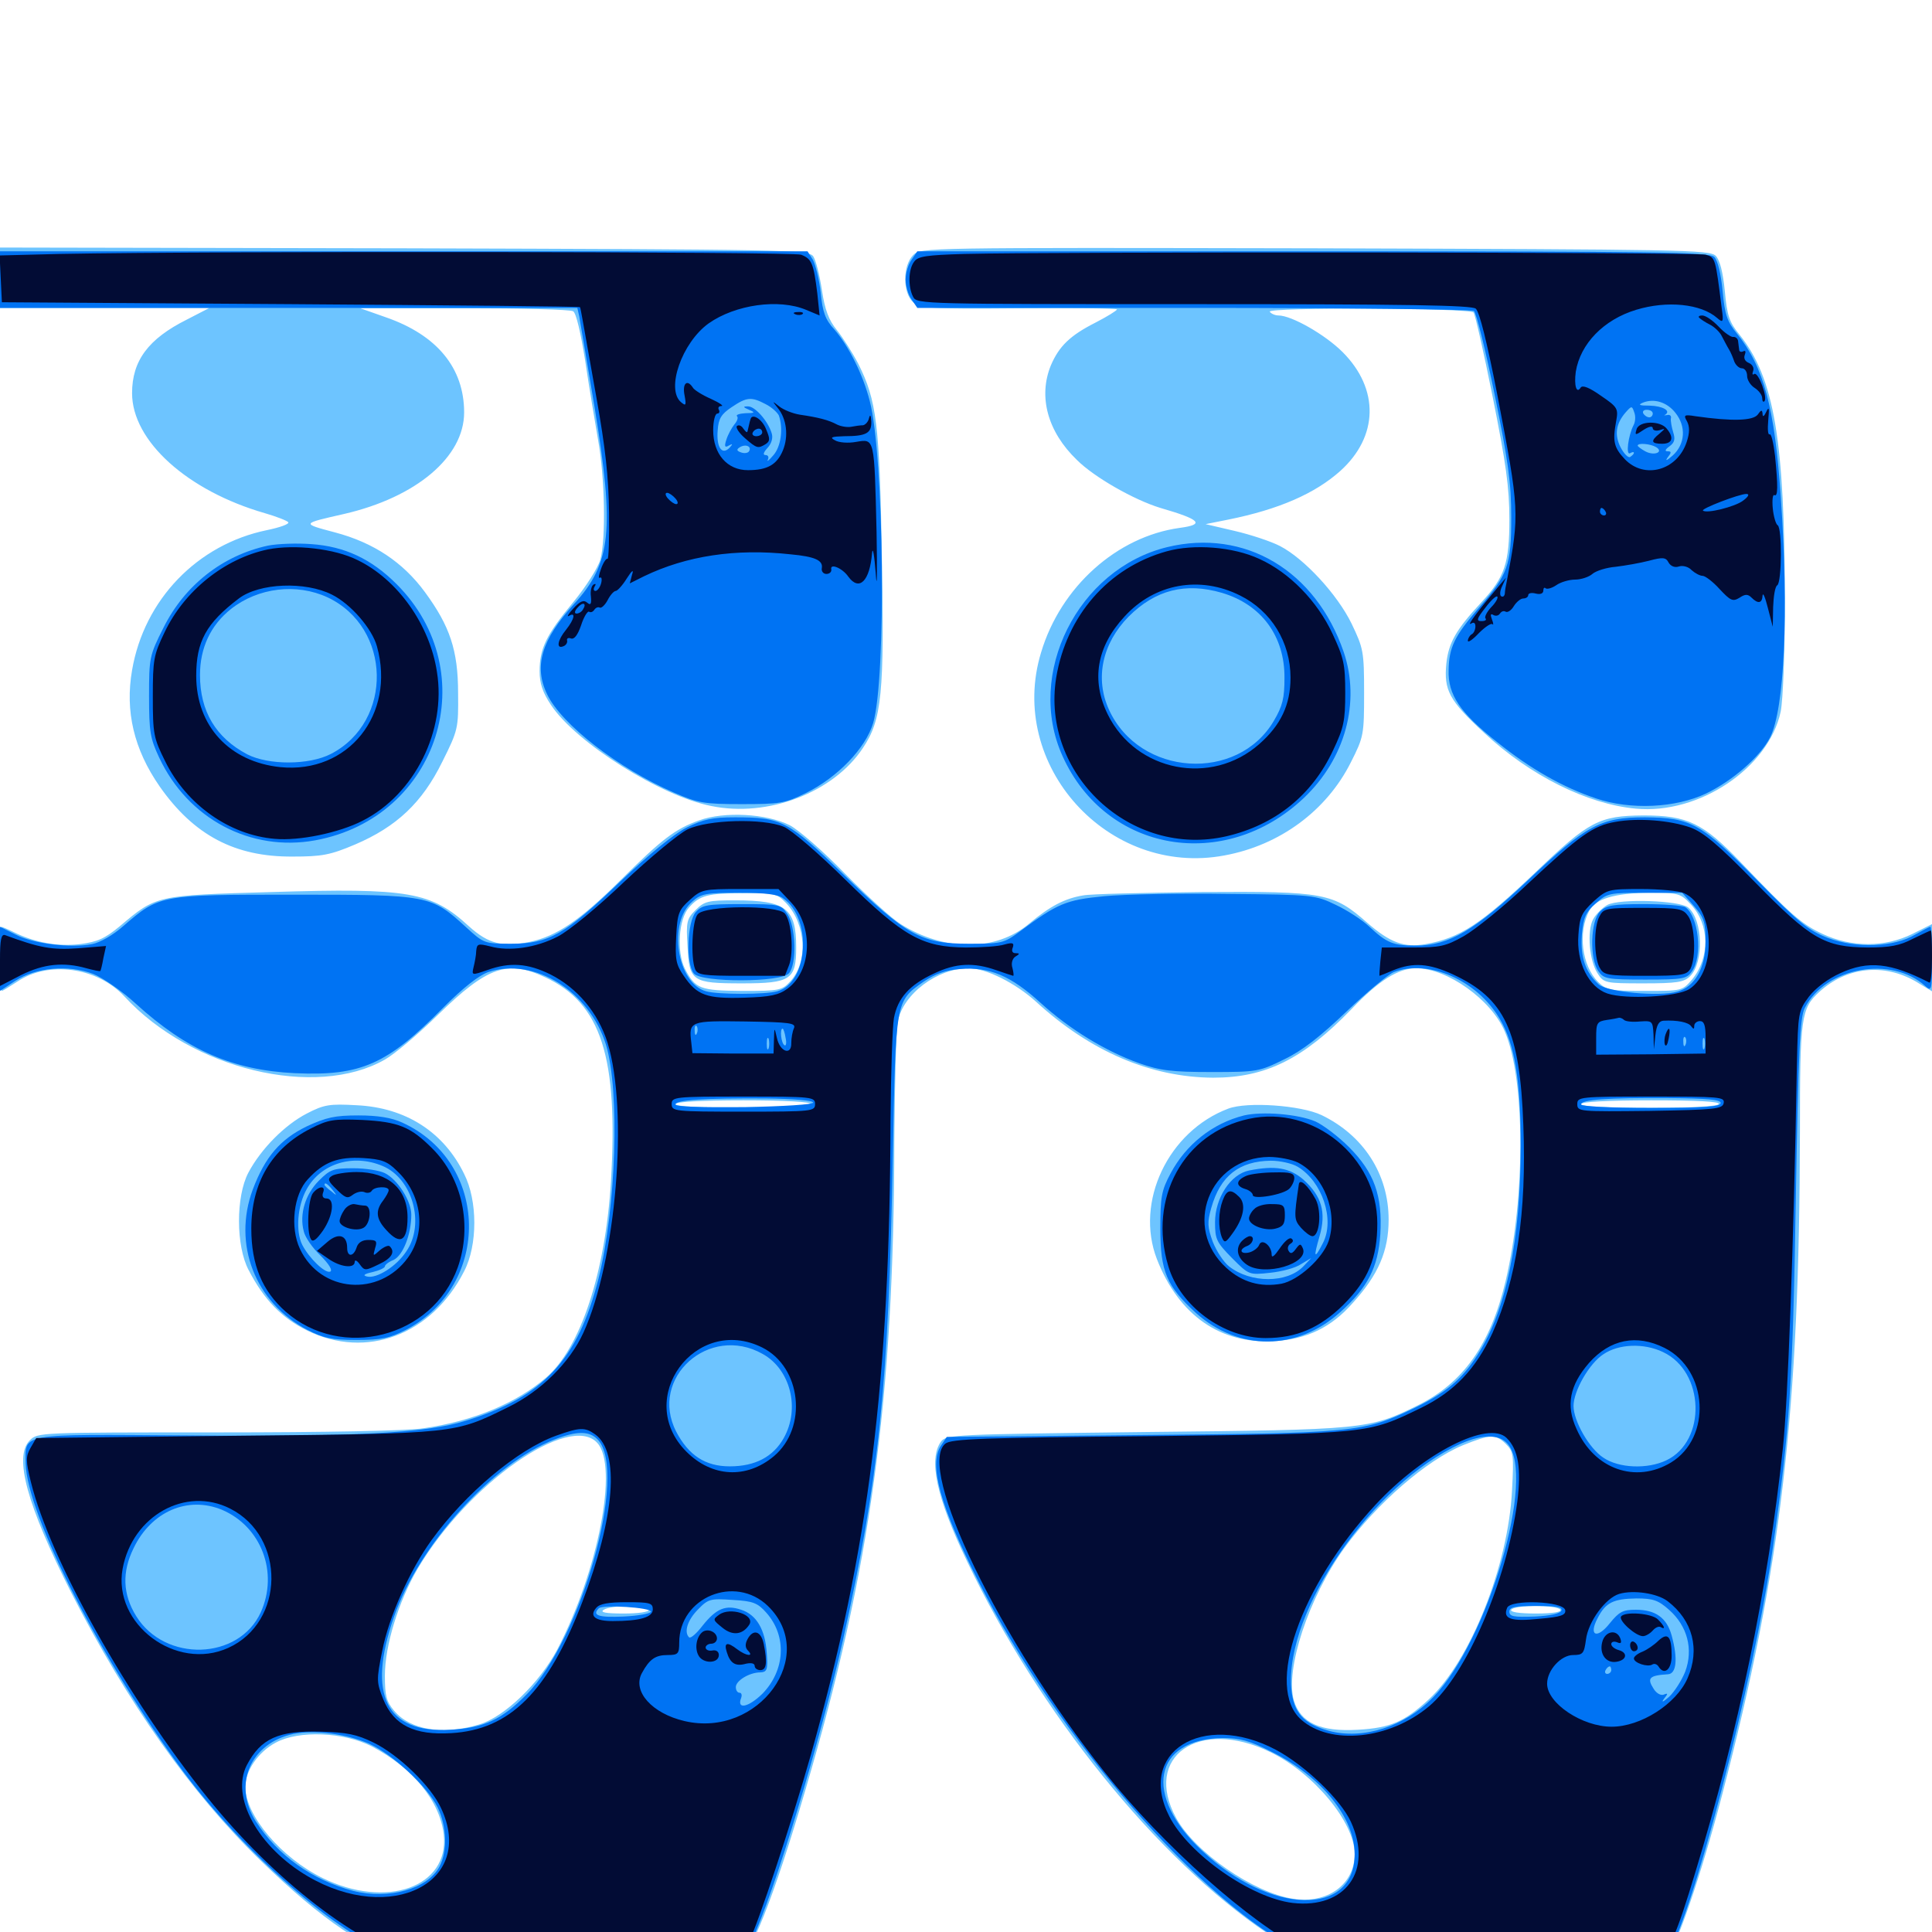 <svg xmlns="http://www.w3.org/2000/svg" viewBox="0 -1000 1000 1000">
	<path fill="#6dc4ff" d="M0 -856.25V-840.625H54.297H108.398L96.68 -834.57C76.758 -824.609 68.359 -813.281 68.359 -796.484C68.359 -771.68 97.07 -745.898 137.109 -734.375C143.164 -732.617 148.633 -730.469 149.219 -729.688C149.805 -728.711 144.727 -726.953 138.086 -725.586C102.148 -718.164 74.609 -689.648 68.359 -653.125C64.648 -631.836 69.336 -612.109 82.617 -592.969C100.391 -567.578 121.68 -556.445 151.367 -556.641C166.602 -556.641 170.898 -557.422 183.789 -562.891C205.273 -572.07 218.555 -584.57 228.906 -605.664C237.109 -622.07 237.305 -623.047 237.109 -641.211C237.109 -663.477 232.812 -675.977 219.922 -693.555C208.594 -708.984 193.359 -719.141 173.438 -724.414C155.859 -729.102 155.859 -728.906 178.125 -733.984C215.43 -742.578 240.234 -763.477 240.234 -786.523C240.234 -809.57 226.172 -826.562 199.805 -835.742L186.523 -840.43H240.234C269.727 -840.43 295.117 -839.844 296.68 -838.867C298.242 -837.891 300.586 -827.734 302.93 -813.086C304.883 -799.805 308.008 -781.445 309.57 -772.266C313.086 -753.125 313.672 -721.094 310.742 -710.352C309.57 -706.25 303.32 -696.289 296.68 -688.281C282.617 -671.289 279.297 -664.258 279.297 -652.539C279.297 -646.289 280.859 -641.602 285.156 -635.156C298.047 -615.625 341.992 -587.891 368.164 -582.812C397.656 -576.758 431.445 -589.844 446.68 -612.891C456.445 -627.539 457.812 -640.82 456.445 -712.695C455.273 -780.469 453.711 -792.773 444.336 -811.523C441.406 -817.188 436.328 -825.195 433.203 -829.102C428.906 -834.375 426.953 -839.648 425.391 -850C424.219 -857.617 422.266 -865.43 420.898 -867.383C418.359 -870.703 407.227 -870.898 209.18 -871.484L0 -871.875ZM472.656 -867.969C467.188 -862.5 467.188 -848.438 472.656 -843.555C476.172 -840.43 480.859 -840.039 527.344 -840.43C555.273 -840.625 578.125 -840.43 578.125 -839.844C578.125 -839.258 573.047 -836.133 566.992 -833.008C553.906 -826.367 548.242 -820.898 543.945 -810.938C537.305 -794.727 542.188 -776.562 557.422 -761.914C566.406 -752.93 587.109 -741.211 600.586 -737.109C621.484 -731.055 623.828 -728.516 610.547 -726.758C578.125 -722.266 549.023 -696.289 538.867 -662.305C521.094 -604.102 573.438 -545.898 633.789 -557.227C662.5 -562.5 686.719 -580.469 699.219 -605.469C705.859 -618.555 706.055 -619.727 706.055 -641.406C706.055 -662.891 705.664 -664.453 699.609 -677.148C692.188 -692.383 675 -710.938 662.5 -717.383C658.008 -719.727 647.461 -723.242 639.062 -725.195L624.023 -728.711L635.742 -731.055C661.914 -736.328 680.664 -744.531 693.75 -756.25C713.477 -774.023 714.062 -798.633 694.922 -817.773C685.938 -826.758 668.555 -836.719 661.719 -836.719C659.961 -836.719 657.812 -837.695 657.227 -838.672C655.664 -841.016 760.352 -840.625 762.695 -838.281C763.477 -837.5 767.969 -817.773 772.656 -794.336C779.492 -760.156 781.25 -747.656 781.25 -731.25C781.25 -708.398 778.906 -701.367 766.797 -688.281C753.711 -674.219 749.805 -667.383 748.633 -656.641C747.266 -642.773 750 -637.5 768.164 -620.703C791.797 -598.633 821.484 -583.789 846.68 -581.445C879.492 -578.32 915.43 -602.539 921.68 -631.641C922.852 -637.305 923.828 -661.914 923.828 -687.891C923.828 -772.07 918.359 -804.297 900.391 -826.758C895.117 -833.203 893.945 -836.523 892.773 -849.219C891.797 -859.18 890.234 -865.234 888.086 -867.578C884.766 -870.703 871.289 -870.898 680.664 -871.484C478.32 -871.875 476.562 -871.875 472.656 -867.969ZM361.914 -575.391C349.414 -570.898 342.773 -565.82 321.094 -544.336C300 -523.438 288.086 -515.43 274.219 -512.5C260.156 -509.57 252.734 -511.523 242.773 -520.508C223.242 -538.477 211.719 -540.43 140.625 -538.281C80.664 -536.523 81.055 -536.719 61.914 -520.508C54.297 -514.258 50.586 -512.5 41.406 -511.328C30.078 -509.961 17.969 -512.109 7.031 -517.578C3.906 -519.141 0.977 -520.312 0.586 -520.312C0.391 -520.312 0 -512.891 0 -503.711C0 -494.531 0.391 -487.109 0.977 -487.109C1.367 -487.109 4.883 -489.258 8.789 -491.797C25 -502.93 50.391 -499.414 64.453 -484.18C99.219 -446.484 163.281 -431.055 199.219 -451.562C204.102 -454.297 216.406 -464.648 226.562 -474.609C252.344 -499.805 262.695 -503.32 282.227 -494.141C311.133 -480.664 320.117 -452.93 316.211 -388.281C313.281 -341.016 300.391 -302.148 282.617 -286.914C267.383 -273.828 245.117 -264.453 219.336 -260.742C210.938 -259.375 167.773 -258.594 112.5 -258.594C20.312 -258.594 19.531 -258.594 15.43 -254.492C7.031 -246.094 13.867 -221.094 36.914 -175.586C65.82 -118.945 99.023 -71.68 134.961 -36.914C166.602 -6.25 190.234 9.766 213.281 16.016C226.172 19.336 374.805 20.117 381.055 16.797C388.281 12.891 400.391 -17.383 416.797 -73.242C450.586 -187.695 462.695 -275.781 462.891 -408.984C463.086 -438.477 463.867 -466.406 464.648 -471.094C467.383 -485.547 485.156 -498.828 501.367 -498.828C510.352 -498.828 525.586 -491.211 536.328 -481.445C564.453 -455.664 595.703 -442.383 627.93 -442.188C655.078 -442.188 674.414 -451.758 699.414 -477.539C713.672 -492.578 723.828 -498.828 733.008 -498.828C749.023 -498.828 771.875 -482.617 778.906 -466.016C789.453 -441.602 789.648 -380.664 779.297 -336.914C771.484 -304.102 757.422 -284.18 733.594 -272.461C708.594 -260.156 706.445 -259.961 593.164 -258.789C493.945 -257.617 489.844 -257.422 487.109 -253.906C480.469 -244.727 484.57 -225.195 500.391 -192.188C537.891 -113.477 598.828 -37.891 655.859 0.586C683.008 18.75 682.812 18.75 776.562 18.75H857.617L862.109 14.062C867.383 8.984 880.469 -29.297 891.406 -71.094C921.875 -187.695 931.445 -269.531 931.641 -414.453C931.641 -473.438 932.227 -477.93 941.602 -486.523C955.859 -499.609 975 -501.562 991.602 -491.992L1000 -486.914V-504.297V-521.68L989.844 -516.602C975.586 -509.57 958.398 -509.57 943.359 -516.602C932.422 -521.68 926.562 -526.953 900.781 -553.906C881.445 -574.023 873.438 -577.93 850.586 -577.93C827.734 -577.734 822.461 -575 795.117 -548.828C766.602 -521.68 755.664 -514.453 737.891 -511.328C726.758 -509.375 719.531 -512.109 707.812 -522.266C690.039 -537.891 685.742 -538.672 622.07 -538.281C591.992 -537.891 564.258 -537.305 560.547 -536.523C551.172 -534.961 543.555 -531.055 532.617 -521.875C515.43 -507.422 488.867 -507.422 466.211 -521.68C461.719 -524.414 448.828 -536.133 437.5 -547.656C426.172 -559.375 413.281 -570.508 408.789 -572.852C396.68 -578.906 375 -580.078 361.914 -575.391ZM407.031 -532.422C417.188 -521.484 418.359 -502.148 409.18 -492.188C404.688 -487.305 403.516 -487.109 384.375 -487.109C362.305 -487.305 359.961 -488.086 354.492 -498.633C350.195 -507.227 351.172 -524.219 356.641 -530.273C362.109 -536.523 366.406 -537.695 384.961 -537.695C400.781 -537.891 401.953 -537.695 407.031 -532.422ZM875.195 -531.836C884.961 -521.484 885.156 -504.297 875.781 -492.969C870.703 -487.109 870.508 -487.109 851.367 -487.109C833.398 -487.109 831.445 -487.5 827.148 -491.797C818.75 -500.195 816.602 -517.383 822.656 -528.711C825.781 -534.766 835.938 -537.695 853.125 -537.891C868.945 -537.891 869.727 -537.695 875.195 -531.836ZM419.922 -428.516C419.922 -427.344 406.836 -426.562 384.766 -426.562C362.695 -426.562 349.609 -427.344 349.609 -428.516C349.609 -429.688 362.695 -430.469 384.766 -430.469C406.836 -430.469 419.922 -429.688 419.922 -428.516ZM889.648 -428.516C888.867 -427.344 874.609 -426.562 853.32 -426.562C831.25 -426.562 818.359 -427.344 818.359 -428.516C818.359 -429.688 831.836 -430.469 854.688 -430.469C878.32 -430.469 890.43 -429.883 889.648 -428.516ZM309.18 -253.125C320.117 -241.016 309.766 -187.109 288.477 -146.289C279.297 -128.906 261.133 -111.328 248.047 -107.422C229.297 -101.758 212.305 -104.492 203.906 -114.648C200 -119.336 199.219 -122.266 199.219 -132.617C199.219 -148.242 206.25 -171.094 216.211 -188.086C242.383 -232.227 294.922 -268.945 309.18 -253.125ZM779.492 -252.539C783.398 -248.633 783.594 -246.875 782.617 -228.516C780.664 -189.453 760.938 -140.234 739.648 -120.508C726.953 -108.789 719.727 -105.664 702.93 -104.688C683.594 -103.516 673.242 -108.203 669.727 -119.727C665.039 -135.742 677.344 -173.242 695.898 -198.828C712.695 -221.875 738.281 -244.141 757.227 -251.953C771.289 -257.617 774.219 -257.812 779.492 -252.539ZM335.938 -166.797C335.938 -165.625 330.273 -164.844 322.852 -164.844C313.477 -164.844 310.352 -165.43 312.5 -166.797C316.406 -169.336 335.938 -169.336 335.938 -166.797ZM807.617 -166.797C808.398 -165.625 803.711 -164.844 794.922 -164.844C786.133 -164.844 781.445 -165.625 782.227 -166.797C782.812 -167.969 788.672 -168.75 794.922 -168.75C801.172 -168.75 807.031 -167.969 807.617 -166.797ZM192.383 -96.094C213.672 -84.961 227.734 -67.773 229.688 -50.391C232.617 -23.242 200 -11.719 166.992 -27.93C145.508 -38.477 127.148 -60.156 126.953 -75C126.953 -83.398 133.594 -93.164 142.773 -98.047C154.688 -104.492 177.93 -103.516 192.383 -96.094ZM657.422 -93.164C680.078 -82.227 701.172 -56.641 701.172 -40.43C701.172 -24.609 687.109 -14.453 669.336 -17.188C648.828 -20.312 618.555 -41.211 608.789 -58.984C591.406 -90.82 620.508 -111.133 657.422 -93.164ZM359.961 -528.906C355.469 -524.414 355.078 -522.852 355.859 -510.156C356.836 -491.992 358.203 -491.016 384.18 -491.016C409.18 -491.016 412.109 -492.969 412.109 -509.57C412.109 -529.883 406.836 -533.984 380.469 -533.984C366.602 -533.984 364.648 -533.594 359.961 -528.906ZM832.031 -531.641C829.492 -530.273 825.977 -526.758 824.609 -524.219C821.289 -517.969 822.656 -502.539 826.953 -496.094C830.078 -491.211 830.859 -491.016 850.586 -491.016C867.969 -491.016 871.68 -491.602 874.805 -494.727C882.031 -501.953 881.445 -523.828 873.828 -530.273C869.336 -533.984 838.281 -534.961 832.031 -531.641ZM158.789 -423.633C147.461 -417.773 135.156 -405.469 128.516 -392.969C122.07 -380.664 122.07 -355.078 128.711 -342.578C136.719 -327.148 145.898 -317.773 158.984 -311.328C189.648 -296.289 223.438 -308.984 240.234 -341.992C247.266 -355.469 247.266 -378.516 240.234 -392.383C229.688 -414.062 209.961 -426.758 184.57 -427.93C170.703 -428.711 167.773 -428.32 158.789 -423.633ZM635.742 -426.172C604.688 -414.453 587.305 -377.93 598.828 -348.242C610.156 -319.141 631.836 -304.102 659.766 -305.859C676.367 -306.836 689.062 -312.891 700.195 -325.586C713.477 -340.234 718.75 -352.539 718.75 -368.75C718.75 -392.188 705.859 -412.305 683.984 -422.852C673.242 -427.93 645.508 -429.883 635.742 -426.172Z"/>
	<path fill="#0073f3" d="M0 -855.273V-840.625H149.414H298.828L299.805 -836.328C300.195 -833.789 303.906 -812.5 307.812 -788.867C318.164 -725.586 316.406 -708.398 297.07 -687.305C280.273 -668.945 276.172 -655.078 283.203 -640.625C290.625 -625 320.312 -602.148 348.633 -589.844C361.133 -584.375 364.258 -583.789 383.789 -583.789C403.711 -583.789 406.25 -584.18 416.992 -589.453C433.594 -597.656 448.047 -612.695 451.953 -625.781C458.789 -648.828 457.617 -764.062 450.195 -792.383C446.68 -806.25 439.258 -820.898 431.836 -829.492C427.148 -834.57 425.781 -838.477 424.805 -848.438C424.023 -855.469 422.07 -863.086 420.703 -865.625L417.969 -869.922H208.984H0ZM396.289 -790.82C399.414 -789.258 402.344 -786.523 403.125 -784.961C405.469 -778.32 404.297 -768.75 400.195 -764.258C398.047 -761.719 396.68 -760.742 397.461 -762.109C398.047 -763.281 397.656 -764.453 396.289 -764.453C394.727 -764.453 395.117 -765.82 397.266 -768.164C399.414 -770.508 400.195 -773.438 399.414 -775.781C397.461 -782.227 390.625 -789.844 387.109 -789.648C384.375 -789.648 384.57 -789.258 387.695 -787.891C391.016 -786.523 390.82 -786.133 385.938 -786.133C382.812 -785.938 380.859 -785.352 381.445 -784.57C382.227 -783.984 381.641 -782.031 380.078 -780.273C378.711 -778.516 376.758 -775 375.977 -772.461C374.805 -768.945 375.195 -768.164 377.148 -769.336C379.297 -770.508 379.492 -770.312 377.539 -768.164C373.633 -764.258 370.703 -768.555 371.484 -777.344C371.875 -783.398 373.438 -785.742 378.711 -789.258C386.523 -794.531 388.867 -794.727 396.289 -790.82ZM387.695 -766.406C387.109 -765.43 385.156 -765.234 383.594 -765.82C381.25 -766.602 381.055 -767.383 383.008 -768.555C385.938 -770.312 389.258 -768.945 387.695 -766.406ZM393.945 -759.375C394.727 -759.961 393.555 -760.547 391.406 -760.352C389.258 -760.352 388.672 -759.766 390.234 -759.18C391.602 -758.594 393.359 -758.789 393.945 -759.375ZM471.875 -865.625C470.117 -863.281 468.75 -858.594 468.75 -855.273C468.75 -851.953 470.117 -847.266 471.875 -844.922L474.805 -840.625H617.773C696.484 -840.625 761.719 -839.844 762.891 -839.062C764.062 -838.281 768.945 -818.75 773.633 -795.703C780.664 -761.328 782.227 -749.805 782.227 -732.227C782.227 -707.227 780.469 -702.539 765.43 -685.352C752.93 -670.898 750 -665.039 749.805 -653.125C749.414 -640.43 755.664 -631.055 775 -615.82C792.188 -601.953 809.18 -592.383 826.172 -586.719C843.945 -580.664 867.383 -581.836 883.008 -589.258C896.875 -595.898 911.133 -608.398 916.211 -618.359C923.633 -633.008 925.977 -682.812 921.68 -743.359C918.555 -789.062 912.891 -810.156 899.023 -827.344C893.945 -833.594 892.773 -837.109 891.602 -849.414C890.82 -858.203 889.062 -865.234 887.305 -866.992C884.766 -869.531 858.203 -869.922 679.688 -869.922H474.805ZM867.188 -786.328C872.852 -779.297 872.266 -770.117 865.82 -764.258C862.891 -761.719 861.719 -761.133 863.086 -763.086C865.234 -765.82 865.234 -766.406 863.086 -766.406C861.523 -766.406 861.914 -767.383 864.062 -768.945C866.797 -770.898 867.188 -772.656 866.016 -776.367C865.234 -778.906 864.648 -782.227 864.844 -783.398C865.234 -784.766 864.258 -785.547 862.891 -785.156C861.523 -784.961 860.938 -784.961 861.914 -785.352C865.039 -787.305 860.742 -789.844 853.906 -790.039C848.438 -790.039 847.656 -790.43 850.391 -791.602C856.25 -793.945 862.891 -791.797 867.188 -786.328ZM845.508 -779.883C842.773 -774.609 841.406 -764.062 843.75 -765.43C844.727 -766.016 845.703 -766.211 845.703 -765.625C845.703 -765.039 844.922 -764.258 843.75 -763.477C842.773 -762.891 840.625 -765.039 838.867 -768.359C835.547 -774.805 836.328 -780.664 841.406 -786.523C844.531 -790.039 844.727 -790.039 845.898 -786.523C846.68 -784.57 846.484 -781.641 845.508 -779.883ZM855.469 -785.938C855.469 -784.961 854.688 -783.984 853.711 -783.984C852.539 -783.984 851.172 -784.961 850.586 -785.938C850 -787.109 850.781 -787.891 852.344 -787.891C854.102 -787.891 855.469 -787.109 855.469 -785.938ZM857.227 -768.555C861.328 -766.016 856.25 -763.867 851.562 -766.406C849.414 -767.578 847.656 -768.945 847.656 -769.336C847.656 -770.898 854.297 -770.312 857.227 -768.555ZM138.672 -717.578C115.234 -712.5 95.508 -697.07 84.57 -675C77.344 -660.742 77.148 -659.375 77.148 -639.648C77.148 -621.289 77.734 -617.773 82.422 -607.812C97.266 -576.172 129.688 -558.984 163.086 -565.039C227.148 -576.758 250.977 -651.953 205.273 -697.656C192.188 -710.742 178.32 -717.188 161.133 -718.359C153.711 -718.945 143.555 -718.555 138.672 -717.578ZM169.531 -690.82C202.734 -675.195 203.711 -626.562 171.289 -609.766C159.961 -603.906 138.867 -603.906 127.93 -609.57C111.719 -618.164 103.516 -631.836 103.516 -650.586C103.516 -664.648 108.984 -676.367 119.531 -684.766C133.594 -695.898 153.516 -698.242 169.531 -690.82ZM604.102 -716.797C557.812 -705.469 530.664 -651.172 550 -608.594C572.461 -558.789 633.789 -548.242 674.805 -586.914C696.289 -607.227 704.297 -636.523 695.508 -662.5C681.055 -704.688 644.336 -726.562 604.102 -716.797ZM632.422 -693.164C652.93 -687.109 665.039 -670.703 664.844 -649.023C664.844 -638.672 663.867 -634.57 659.375 -626.953C640.625 -594.922 589.844 -598.047 574.023 -632.617C566.602 -648.828 570.508 -666.992 584.18 -680.859C598.047 -694.727 613.672 -698.633 632.422 -693.164ZM355.469 -571.68C348.828 -568.359 336.133 -558.008 321.094 -543.75C292.383 -516.211 284.18 -511.523 264.453 -511.523C250.781 -511.523 250.391 -511.719 241.406 -519.922C223.047 -536.719 222.266 -536.914 152.344 -536.914C82.812 -536.914 82.617 -536.914 63.867 -520.703C58.594 -516.016 51.758 -512.109 47.656 -511.328C36.523 -509.18 17.188 -511.523 8.203 -516.211L0 -520.312V-503.711V-487.109L8.008 -492.383C18.555 -499.219 35.352 -500.781 48.242 -495.898C53.125 -493.945 63.086 -487.109 70.312 -480.469C96.68 -456.445 120.508 -446.094 152.539 -444.531C186.914 -442.969 200.391 -449.023 229.492 -478.516C239.844 -488.867 247.852 -495.117 252.734 -496.875C276.562 -504.688 305.078 -486.914 313.672 -459.18C320.898 -435.156 318.945 -374.805 309.766 -338.086C299.023 -296.094 281.25 -276.953 241.211 -264.648C220.898 -258.203 183.203 -256.25 96.289 -257.031C9.375 -257.617 13.086 -258.398 13.281 -242.578C13.867 -216.016 52.734 -139.844 94.727 -83.203C125.977 -41.211 174.219 0.977 205.078 12.695C217.773 17.578 218.164 17.578 293.164 18.359C343.555 18.75 371.094 18.359 376.367 16.992C383.203 15.039 384.961 13.477 389.062 4.492C400.781 -20.117 424.609 -99.023 436.328 -151.172C455.078 -235.352 459.961 -283.398 462.109 -401.758C463.672 -482.422 463.477 -481.641 477.93 -491.797C483.984 -495.898 489.258 -497.852 497.07 -498.438C512.109 -499.609 523.047 -495.117 538.672 -480.859C553.711 -467.188 572.266 -455.859 589.844 -449.609C600.391 -445.898 606.445 -445.117 626.953 -445.117C650.781 -445.117 651.758 -445.312 664.844 -451.758C674.219 -456.25 683.594 -463.672 697.07 -476.562C707.617 -486.523 718.555 -495.703 721.484 -496.875C739.453 -503.711 764.648 -492.578 776.367 -472.461C783.984 -459.57 787.109 -441.016 787.109 -407.031C787.109 -358.398 779.688 -321.875 764.844 -298.828C756.641 -285.938 748.438 -279.102 731.445 -270.898C705.664 -258.594 700.977 -258.203 590.234 -257.227L490.039 -256.25L486.914 -251.562C480.664 -241.797 486.719 -220.117 506.641 -181.055C547.852 -100 621.875 -14.844 672.852 9.961C689.062 17.969 702.539 18.945 783.008 18.359L857.812 17.773L862.305 12.5C874.414 -1.562 908.008 -130.273 917.773 -200C926.367 -260.547 927.93 -283.984 929.492 -378.711C930.859 -457.031 931.641 -473.633 934.18 -478.32C944.922 -499.414 979.102 -505.469 996.484 -489.648C999.805 -486.719 1000 -487.305 1000 -503.32C1000 -512.695 999.609 -520.312 999.219 -520.312C998.633 -520.312 995.117 -518.359 991.211 -516.211C980.273 -509.766 961.133 -508.984 946.289 -514.453C936.133 -518.359 931.445 -522.07 909.961 -543.945C880.469 -574.023 875.391 -576.758 851.367 -576.953C828.516 -576.953 820.898 -572.852 790.82 -544.336C763.281 -518.359 750 -510.547 732.812 -510.547C721.094 -510.547 717.773 -511.914 708.594 -520.508C705.078 -523.828 697.266 -528.906 691.406 -531.641C680.859 -536.719 679.688 -536.914 635.742 -537.305C611.133 -537.695 582.227 -537.109 571.68 -536.133C551.562 -534.18 547.461 -532.422 527.734 -517.773C519.531 -511.719 518.359 -511.523 501.367 -511.523C476.758 -511.523 469.141 -515.82 436.523 -547.461C408.008 -575.195 404.688 -576.953 380.469 -576.953C368.75 -576.953 364.062 -575.977 355.469 -571.68ZM405.469 -534.961C420.508 -524.414 418.359 -491.406 402.344 -486.914C396.094 -485.156 371.484 -485.156 365.43 -486.914C350.391 -491.016 345.508 -522.461 358.398 -533.398C362.891 -537.5 365.625 -537.891 382.422 -537.891C396.094 -537.891 402.734 -537.109 405.469 -534.961ZM876.758 -531.055C882.031 -525 882.812 -522.656 882.812 -512.695C882.812 -499.219 877.344 -489.258 868.164 -486.719C858.789 -483.984 832.031 -486.523 827.539 -490.43C820.508 -496.875 817.969 -504.688 818.75 -516.016C819.531 -525.195 820.703 -527.734 825.977 -532.422C831.836 -537.695 833.008 -537.891 851.367 -537.891H870.703ZM360.742 -465.234C360.156 -463.672 359.57 -464.258 359.57 -466.406C359.375 -468.555 359.961 -469.727 360.547 -468.945C361.133 -468.359 361.328 -466.602 360.742 -465.234ZM406.641 -462.695C407.227 -460.156 406.836 -458.398 406.055 -458.984C404.297 -459.961 403.516 -467.578 405.078 -467.578C405.469 -467.578 406.25 -465.43 406.641 -462.695ZM397.852 -457.422C397.266 -456.055 396.875 -457.031 396.875 -459.766C396.875 -462.5 397.266 -463.477 397.852 -462.305C398.242 -460.938 398.242 -458.594 397.852 -457.422ZM872.461 -459.375C871.875 -457.812 871.289 -458.398 871.289 -460.547C871.094 -462.695 871.68 -463.867 872.266 -463.086C872.852 -462.5 873.047 -460.742 872.461 -459.375ZM882.227 -457.422C881.641 -456.055 881.25 -457.031 881.25 -459.766C881.25 -462.5 881.641 -463.477 882.227 -462.305C882.617 -460.938 882.617 -458.594 882.227 -457.422ZM369.336 -457.227C370.703 -458.594 371.289 -460.156 370.703 -460.742C370.117 -461.328 368.945 -460.352 368.359 -458.398C367.188 -455.664 367.383 -455.469 369.336 -457.227ZM420.898 -429.297C420.898 -428.32 405.859 -427.344 385.352 -426.953C363.086 -426.758 349.609 -427.148 349.609 -428.32C349.609 -430.664 364.648 -431.641 396.484 -431.445C410.156 -431.25 420.898 -430.469 420.898 -429.297ZM890.625 -429.102C890.625 -427.148 882.031 -426.562 854.492 -426.562C833.008 -426.562 818.359 -427.344 818.359 -428.32C818.359 -430.859 831.836 -431.836 863.672 -431.641C883.789 -431.445 890.625 -430.859 890.625 -429.102ZM394.727 -299.219C409.18 -291.211 414.258 -270.898 405.664 -255.664C400.195 -245.898 390.82 -241.016 377.734 -241.016C365.039 -241.016 356.445 -246.68 350 -258.984C335.742 -286.719 366.992 -314.844 394.727 -299.219ZM860.742 -300.195C882.422 -290.039 883.398 -254.102 862.5 -244.141C852.734 -239.453 837.891 -240.039 829.883 -245.508C822.656 -250.195 814.453 -264.453 814.453 -272.266C814.453 -280.078 822.656 -294.336 829.883 -299.023C837.891 -304.492 850.977 -304.883 860.742 -300.195ZM309.57 -254.688C325 -237.5 300.977 -151.758 272.656 -123.047C259.766 -109.961 250.586 -105.664 233.203 -104.688C199.805 -102.734 189.844 -122.656 203.906 -163.086C216.797 -200.195 254.883 -242.383 286.914 -254.883C298.828 -259.57 305.273 -259.375 309.57 -254.688ZM780.273 -252.734C795.312 -236.133 770.117 -150.586 741.797 -121.484C726.953 -106.25 705.664 -99.414 687.891 -104.102C674.609 -107.812 669.531 -113.477 668.359 -125.977C665.039 -166.211 710.547 -232.031 756.055 -252.734C767.188 -257.617 775.781 -257.812 780.273 -252.734ZM114.844 -218.555C135.156 -209.961 144.336 -186.133 134.961 -165.43C123.633 -140.625 85.352 -139.453 70.508 -163.477C63.477 -174.805 63.086 -186.328 69.141 -198.633C78.32 -217.773 97.266 -225.781 114.844 -218.555ZM396.68 -165.234C407.422 -153.125 406.445 -135.352 394.531 -123.242C387.305 -116.211 381.25 -115.039 383.594 -121.094C384.18 -122.656 383.789 -123.828 382.812 -123.828C381.641 -123.828 380.859 -125.195 380.859 -126.758C380.859 -130.078 387.891 -134.375 393.555 -134.375C397.07 -134.57 397.461 -135.742 396.875 -144.336C396.094 -156.445 391.602 -164.258 383.594 -166.797C375.586 -169.531 370.703 -167.383 363.672 -158.594C360.547 -154.492 357.422 -151.758 356.641 -152.539C353.906 -155.273 355.859 -161.523 361.328 -166.992C366.602 -172.461 367.773 -172.656 379.297 -171.875C389.844 -171.289 392.188 -170.312 396.68 -165.234ZM863.867 -166.797C873.438 -158.398 876.562 -146.289 872.266 -134.766C870.508 -130.273 866.602 -124.219 863.867 -121.68C860.938 -119.141 859.766 -118.555 861.133 -120.508C863.477 -123.438 863.477 -123.828 861.133 -122.852C859.57 -122.266 857.227 -123.633 855.859 -125.977C852.344 -131.445 853.711 -132.812 863.281 -133.398C867.773 -133.594 868.555 -141.406 865.234 -153.516C862.695 -162.695 856.836 -166.797 846.68 -166.797C840.039 -166.797 838.086 -165.82 833.203 -159.766C826.562 -151.367 822.07 -153.32 826.953 -162.5C831.055 -170.508 834.961 -172.461 847.07 -172.656C855.664 -172.656 858.398 -171.68 863.867 -166.797ZM336.914 -165.82C336.914 -164.844 330.469 -163.672 322.852 -163.281C309.766 -162.695 306.25 -163.867 309.961 -167.578C312.109 -169.531 336.914 -167.969 336.914 -165.82ZM808.203 -166.406C807.617 -164.844 802.539 -163.672 794.336 -163.281C783.594 -162.891 781.25 -163.281 781.25 -165.82C781.25 -168.164 783.984 -168.75 795.117 -168.75C805.273 -168.75 808.789 -168.164 808.203 -166.406ZM833.984 -135.547C833.984 -134.57 833.008 -133.594 831.836 -133.594C830.859 -133.594 830.469 -134.57 831.055 -135.547C831.641 -136.719 832.617 -137.5 833.203 -137.5C833.594 -137.5 833.984 -136.719 833.984 -135.547ZM191.016 -97.461C203.516 -91.797 221.094 -75.391 226.562 -64.453C231.25 -54.688 231.641 -41.797 227.539 -33.984C221.484 -22.266 201.172 -16.602 182.812 -21.289C161.523 -26.953 143.945 -39.453 132.422 -57.227C120.312 -76.367 129.688 -97.852 151.953 -102.539C162.891 -104.688 179.492 -102.539 191.016 -97.461ZM658.398 -93.164C683.984 -80.469 701.172 -59.18 701.172 -40.234C701.172 -7.812 657.617 -8.789 622.266 -41.992C591.406 -70.703 596.875 -100 633.008 -100.391C641.797 -100.391 646.875 -99.023 658.398 -93.164ZM360.156 -527.93C355.664 -522.852 354.883 -501.172 359.18 -496.094C363.086 -491.406 404.492 -491.406 408.398 -496.289C412.5 -500.977 411.914 -520.312 407.617 -526.758C404.297 -531.836 403.711 -532.031 383.984 -532.031C366.016 -532.031 363.477 -531.641 360.156 -527.93ZM828.125 -528.125C823.242 -523.242 822.656 -503.906 827.344 -497.266C830.078 -493.359 831.836 -492.969 851.562 -492.969C871.289 -492.969 873.047 -493.359 875.781 -497.266C881.445 -505.273 879.102 -525.977 872.266 -530.469C871.094 -531.25 861.523 -532.031 851.172 -532.031C834.57 -532.031 831.445 -531.445 828.125 -528.125ZM643.945 -422.656C627.539 -418.555 613.867 -407.617 605.859 -392.578C601.172 -383.789 600.586 -380.469 600.586 -364.062C600.586 -341.797 603.906 -334.18 619.141 -320.312C641.211 -300.586 671.289 -300.781 693.555 -320.703C708.008 -333.594 713.281 -343.945 714.453 -361.133C715.625 -381.055 711.328 -393.164 698.242 -406.25C692.578 -411.914 684.766 -417.773 680.859 -419.531C671.68 -423.438 653.32 -424.805 643.945 -422.656ZM671.68 -396.094C684.375 -388.477 691.016 -368.75 684.766 -356.641C680.273 -347.852 679.688 -348.828 683.008 -360.156C686.523 -372.461 684.18 -380.859 674.609 -389.453C667.578 -395.508 660.156 -396.875 646.484 -394.141C636.914 -392.188 628.906 -379.883 628.906 -367.383C628.906 -358.398 629.688 -357.031 637.695 -348.828C646.484 -340.039 646.484 -340.039 657.422 -341.211C663.281 -341.797 670.703 -343.75 673.438 -345.703L678.711 -348.828L674.609 -344.531C666.211 -335.742 647.266 -335.742 636.133 -344.531C633.398 -346.68 629.688 -352.344 627.734 -357.227C625 -364.844 624.805 -367.188 626.953 -374.805C631.641 -391.406 641.406 -399.023 657.812 -399.219C662.5 -399.219 668.75 -397.852 671.68 -396.094ZM158.789 -416.992C145.117 -410.352 137.305 -401.367 130.859 -384.375C120.312 -356.055 132.031 -325.781 158.984 -311.719C167.383 -307.422 171.484 -306.445 184.57 -306.445C197.656 -306.445 201.758 -307.422 210.156 -311.719C254.492 -334.961 253.32 -398.438 208.203 -418.945C202.734 -421.484 195.508 -422.656 185.547 -422.656C173.438 -422.656 168.945 -421.68 158.789 -416.992ZM198.047 -396.484C213.477 -390.039 220.117 -366.602 210.352 -352.344C205.273 -344.531 194.922 -338.086 190.039 -339.258C187.5 -339.844 188.477 -340.625 192.969 -341.602C196.289 -342.383 199.219 -343.75 199.219 -344.531C199.219 -345.312 201.172 -346.875 203.711 -347.852C208.594 -350.195 212.891 -361.133 212.891 -371.289C212.891 -378.32 205.859 -389.453 199.219 -392.773C196.484 -394.141 189.258 -395.312 183.008 -395.312C172.461 -395.312 170.898 -394.727 165.039 -388.867C158.008 -381.836 154.883 -371.484 157.227 -362.695C157.812 -359.766 161.719 -354.102 165.82 -350.195C170.508 -345.508 172.266 -342.383 170.898 -341.797C168.164 -340.82 159.961 -348.828 156.445 -355.664C152.93 -362.695 153.906 -375.977 158.789 -384.57C166.211 -397.852 182.812 -402.93 198.047 -396.484ZM172.07 -384.18C174.609 -381.055 174.414 -380.859 171.484 -383.398C169.531 -384.766 167.969 -386.328 167.969 -386.719C167.969 -388.281 169.531 -387.305 172.07 -384.18ZM181.836 -339.062C183.398 -339.648 182.422 -340.43 179.883 -341.211C176.562 -341.992 175.781 -341.797 177.344 -340.234C178.32 -339.258 180.469 -338.672 181.836 -339.062Z"/>
	<path fill="#020c35" d="M30.664 -868.555L-0.195 -867.773L0.391 -855.664L0.977 -843.555L150.391 -842.578C232.617 -841.992 300 -841.406 300.195 -841.016C300.391 -840.82 300.977 -837.695 301.562 -834.375C302.148 -830.859 305.469 -812.5 308.789 -793.75C313.281 -768.555 315.039 -753.125 315.234 -734.766C315.43 -721.289 315.039 -710.352 314.453 -710.742C313.867 -711.133 312.305 -708.984 311.133 -705.664C309.961 -702.539 309.57 -700.391 310.547 -700.977C311.328 -701.562 311.719 -700.195 311.133 -698.047C310.547 -695.898 309.18 -694.141 308.203 -694.141C307.227 -694.141 307.031 -695.117 307.812 -696.484C308.594 -697.656 308.398 -698.047 307.227 -697.461C306.055 -696.68 305.469 -693.945 305.859 -691.211C306.25 -687.305 305.664 -686.523 303.906 -688.086C302.148 -689.648 300.195 -688.867 296.68 -684.961C294.141 -682.227 293.164 -680.469 294.531 -681.25C298.047 -683.398 297.461 -679.688 292.969 -674.023C288.477 -668.555 287.891 -664.062 291.406 -665.43C292.773 -665.82 293.75 -667.188 293.555 -668.359C293.164 -669.531 294.141 -670.117 295.508 -669.531C297.266 -668.945 299.023 -671.289 300.781 -676.367C302.148 -680.664 304.102 -683.789 304.883 -683.398C305.664 -682.812 306.836 -683.203 307.617 -684.375C308.398 -685.547 309.57 -685.938 310.352 -685.547C311.133 -684.961 313.086 -686.719 314.453 -689.258C315.82 -691.992 317.773 -694.141 318.75 -694.141C319.531 -694.141 322.266 -697.07 324.414 -700.586C327.148 -704.883 328.125 -705.469 327.148 -702.539L325.977 -698.047L333.398 -701.758C355.273 -712.305 380.859 -716.211 409.18 -713.086C421.875 -711.914 425.977 -709.961 425.391 -706.055C425 -704.297 426.172 -702.93 427.734 -702.93C429.297 -702.93 430.469 -703.906 430.273 -705.273C429.492 -708.594 435.938 -706.055 439.062 -701.562C444.727 -693.75 450.195 -699.219 451.367 -713.672C451.758 -717.383 452.539 -712.695 453.32 -702.93C453.906 -693.359 454.102 -702.93 453.711 -724.414C452.539 -773.828 452.734 -772.852 443.164 -771.289C439.062 -770.508 434.18 -770.898 432.227 -772.07C429.297 -773.633 430.273 -774.023 436.914 -774.219C448.438 -774.219 451.172 -775.781 450.977 -781.836C450.781 -785.156 450.391 -785.742 449.805 -783.594C449.414 -781.641 447.852 -780.078 446.68 -779.883C445.312 -779.883 442.578 -779.492 440.625 -779.102C438.477 -778.711 435.156 -779.297 433.203 -780.273C428.906 -782.617 423.438 -783.984 414.062 -785.352C410.352 -785.938 405.469 -787.891 403.32 -789.648C399.609 -792.578 399.609 -792.578 402.539 -788.867C407.227 -783.203 408.203 -774.219 405.273 -766.992C402.148 -759.375 397.07 -756.641 387.109 -756.641C376.367 -756.641 369.141 -765.039 369.141 -777.344C369.141 -782.031 370.117 -785.938 371.289 -785.938C372.266 -785.938 372.656 -786.914 372.07 -787.891C371.484 -789.062 372.07 -789.844 373.438 -789.844C374.805 -789.844 372.266 -791.602 367.969 -793.555C363.477 -795.508 359.18 -798.242 358.594 -799.414C355.664 -803.906 353.125 -801.562 354.297 -795.508C355.273 -790.234 355.078 -789.648 352.539 -791.797C344.531 -798.438 352.93 -822.656 366.797 -832.617C380.664 -842.383 403.125 -845.508 417.188 -839.648L424.219 -836.719L423.047 -848.047C421.094 -863.867 420.117 -866.016 414.648 -868.164C410.352 -869.727 113.086 -870.117 30.664 -868.555ZM349.609 -741.992C350.977 -740.43 351.172 -739.062 350 -739.062C349.023 -739.062 347.07 -740.43 345.703 -741.992C344.336 -743.555 344.141 -744.922 345.312 -744.922C346.289 -744.922 348.242 -743.555 349.609 -741.992ZM301.758 -684.57C301.172 -683.398 299.609 -682.422 298.438 -682.422C297.266 -682.422 297.266 -683.594 298.828 -685.352C301.562 -688.672 303.906 -687.891 301.758 -684.57ZM499.023 -868.555C479.883 -867.969 475.195 -867.383 473.242 -864.648C470.117 -860.742 469.922 -851.562 472.656 -846.289C474.609 -842.578 478.32 -842.578 617.773 -842.578C729.492 -842.578 761.719 -841.992 763.867 -840.234C765.82 -838.477 769.727 -822.656 775 -795.703C786.523 -735.742 786.523 -734.18 780.078 -700C779.492 -697.266 778.906 -694.141 778.906 -692.773C778.711 -691.406 777.93 -690.82 776.953 -691.406C776.172 -691.992 776.367 -694.336 777.539 -696.68L779.492 -700.977L775.977 -696.875C765.625 -684.57 758.984 -675.977 761.328 -677.148C762.695 -678.125 763.672 -677.734 763.672 -675.781C763.672 -674.219 762.891 -672.266 761.719 -671.68C760.742 -671.094 759.766 -669.531 759.766 -668.359C759.766 -667.188 762.305 -668.945 765.43 -672.266C768.555 -675.391 771.68 -677.539 772.461 -676.953C773.047 -676.172 773.047 -677.344 772.266 -679.297C771.289 -681.836 771.484 -682.617 773.047 -681.641C774.219 -681.055 775.586 -681.25 776.367 -682.422C777.148 -683.594 778.32 -683.984 779.297 -683.398C780.273 -682.812 782.227 -683.984 783.594 -686.328C784.961 -688.477 787.109 -690.234 788.477 -690.234C789.844 -690.234 791.016 -691.016 791.016 -691.992C791.016 -692.969 792.773 -693.359 794.922 -692.773C797.266 -692.188 798.828 -692.773 798.828 -694.336C798.828 -695.703 799.414 -696.094 800 -695.508C800.781 -694.922 803.125 -695.508 805.469 -697.07C807.617 -698.633 812.109 -700 815.234 -700C818.359 -700 822.461 -701.367 824.219 -702.93C825.977 -704.492 831.445 -706.25 836.328 -706.641C841.211 -707.227 849.023 -708.594 853.516 -709.766C860.742 -711.719 862.305 -711.523 863.672 -708.789C864.844 -706.836 866.992 -706.055 869.141 -706.836C871.094 -707.422 874.023 -706.641 875.586 -704.883C877.344 -703.32 879.883 -701.953 881.25 -701.953C882.617 -701.953 886.719 -698.828 890.039 -695.117C895.703 -689.062 896.875 -688.477 900.391 -690.625C903.32 -692.578 904.688 -692.578 906.641 -690.625C909.961 -687.305 912.109 -687.695 912.305 -691.797C912.5 -693.555 913.672 -690.82 915.039 -685.352L917.578 -675.586L917.773 -685.742C917.969 -691.211 918.75 -696.484 919.922 -697.07C922.266 -698.633 922.461 -726.758 920.117 -728.125C919.141 -728.711 917.969 -732.812 917.578 -736.914C917.188 -741.211 917.578 -744.141 918.359 -743.75C920.312 -742.578 920.312 -748.438 918.75 -764.062C917.969 -770.703 916.797 -775.586 916.016 -775.195C915.039 -774.609 914.844 -777.93 915.234 -782.422C915.82 -788.672 915.625 -789.844 914.258 -786.914C913.086 -784.375 912.305 -783.984 912.305 -785.742C912.109 -788.086 911.523 -787.891 909.766 -785.352C907.227 -782.227 896.68 -781.836 877.539 -784.57C871.68 -785.547 871.289 -785.156 873.242 -781.836C874.609 -779.102 874.609 -775.977 873.047 -771.289C868.164 -756.445 851.172 -751.758 841.016 -762.305C835.352 -768.359 834.57 -771.484 836.523 -782.031C837.695 -788.477 837.305 -789.258 828.711 -795.117C822.656 -799.414 819.141 -800.781 818.164 -799.414C816.016 -795.898 814.648 -800.391 815.625 -807.617C817.969 -822.07 830.078 -834.57 846.875 -839.648C862.891 -844.531 880.469 -842.773 888.867 -835.352C891.797 -832.812 892.188 -833.203 891.211 -840.039C887.891 -866.602 887.891 -866.797 882.812 -868.164C878.125 -869.531 548.047 -869.727 499.023 -868.555ZM910.742 -772.852C911.914 -773.438 910.938 -773.828 908.203 -773.828C905.469 -773.828 904.492 -773.438 905.859 -772.852C907.031 -772.461 909.375 -772.461 910.742 -772.852ZM902.148 -740.82C898.047 -737.695 883.203 -733.984 881.445 -735.742C880.469 -736.719 900.195 -744.336 903.906 -744.336C905.664 -744.336 905.078 -742.969 902.148 -740.82ZM831.055 -735.156C831.641 -734.18 831.25 -733.203 830.273 -733.203C829.102 -733.203 828.125 -734.18 828.125 -735.156C828.125 -736.328 828.516 -737.109 828.906 -737.109C829.492 -737.109 830.469 -736.328 831.055 -735.156ZM853.125 -729.883C854.883 -730.469 853.32 -730.859 849.609 -730.859C845.898 -730.859 844.336 -730.469 846.289 -729.883C848.047 -729.492 851.172 -729.492 853.125 -729.883ZM771.875 -685.742C769.531 -683.203 768.164 -680.469 768.945 -679.883C769.531 -679.102 768.75 -678.516 766.797 -678.516C764.062 -678.516 764.258 -679.688 768.75 -685.352C771.68 -689.258 774.414 -691.797 775 -691.211C775.586 -690.625 774.219 -688.086 771.875 -685.742ZM411.719 -837.305C410.156 -837.891 410.742 -838.477 412.891 -838.477C415.039 -838.672 416.211 -838.086 415.43 -837.5C414.844 -836.914 413.086 -836.719 411.719 -837.305ZM879.492 -835.547C880.273 -834.766 882.617 -833.203 884.961 -832.031C887.305 -830.859 890.234 -828.125 891.211 -825.977C892.383 -823.828 893.945 -820.703 894.922 -819.141C895.898 -817.578 897.07 -814.648 897.656 -812.891C898.438 -810.938 900.195 -809.375 901.562 -809.375C903.125 -809.375 904.297 -807.617 904.297 -805.469C904.297 -803.32 906.055 -800.586 908.203 -799.219C910.352 -797.852 912.109 -795.508 912.109 -793.945C912.109 -792.383 912.695 -791.602 913.281 -792.383C915.039 -794.141 910.156 -807.617 908.008 -806.445C907.031 -805.664 906.836 -806.445 907.422 -808.008C908.008 -809.57 907.031 -811.328 905.273 -812.109C903.32 -812.891 902.344 -814.453 903.125 -816.406C903.711 -817.969 903.516 -818.75 902.344 -818.164C901.172 -817.578 900.195 -817.969 900.195 -818.945C900 -820.117 899.805 -822.266 899.609 -823.633C899.414 -824.805 898.242 -825.781 897.07 -825.586C896.094 -825.391 892.578 -827.734 889.648 -830.859C886.523 -834.18 882.812 -836.719 881.055 -836.719C879.492 -836.719 878.906 -836.133 879.492 -835.547ZM388.477 -783.008C388.281 -782.422 387.891 -781.25 387.695 -780.078C387.5 -779.102 387.109 -777.539 386.914 -776.758C386.719 -775.781 385.938 -776.562 384.766 -778.125C383.789 -779.688 382.422 -780.273 381.445 -779.492C380.664 -778.711 382.617 -775.781 385.547 -773.242C391.797 -767.773 392.383 -767.773 396.289 -770.117C398.633 -771.68 398.633 -772.852 396.484 -777.93C394.531 -783.008 389.258 -786.328 388.477 -783.008ZM394.531 -776.172C394.531 -775.195 393.164 -774.219 391.406 -774.219C389.844 -774.219 389.062 -775.195 389.648 -776.172C390.234 -777.344 391.602 -778.125 392.773 -778.125C393.75 -778.125 394.531 -777.344 394.531 -776.172ZM847.07 -777.734C846.094 -774.609 846.484 -774.609 850.781 -777.539C853.516 -779.297 855.469 -779.688 855.469 -778.32C855.469 -777.344 857.031 -776.758 858.984 -777.344C862.109 -778.32 862.109 -778.32 858.984 -775.586C854.102 -771.68 854.688 -770.312 860.352 -770.312C865.625 -770.312 866.602 -773.438 862.695 -778.125C859.375 -782.422 848.242 -782.227 847.07 -777.734ZM138.672 -715.625C116.211 -710.938 95.312 -694.141 85.156 -672.656C79.492 -660.938 79.102 -658.398 79.102 -639.453C79.102 -620.117 79.492 -617.969 85.547 -605.859C96.484 -583.594 118.75 -567.773 142.188 -565.82C154.883 -564.648 175.586 -568.945 187.695 -575.195C214.648 -588.867 231.055 -621.875 226.172 -652.148C222.461 -676.758 205.664 -700.195 184.961 -710.156C173.242 -716.016 152.539 -718.359 138.672 -715.625ZM171.875 -692.188C181.641 -687.305 192.578 -674.609 195.117 -665.43C204.883 -630.273 180.273 -599.414 145.117 -602.93C118.75 -605.664 101.562 -624.219 101.562 -650.195C101.562 -667.969 106.641 -677.344 123.633 -690.234C134.18 -698.242 158.008 -699.219 171.875 -692.188ZM603.906 -714.648C573.633 -706.25 551.953 -681.25 546.68 -649.219C538.672 -599.219 585.547 -555.664 634.961 -567.188C659.961 -573.047 679.102 -588.281 690.039 -611.719C695.508 -623.242 696.289 -626.758 696.289 -641.406C696.289 -656.25 695.508 -659.57 689.648 -672.07C681.836 -688.867 667.383 -703.711 651.758 -710.742C638.281 -716.992 617.969 -718.555 603.906 -714.648ZM641.797 -691.797C658.008 -683.789 667.969 -667.578 667.969 -649.219C667.969 -635.156 662.891 -624.609 651.758 -614.844C626.953 -592.969 588.086 -600.586 573.438 -630.078C564.648 -647.852 567.578 -665.234 582.031 -680.859C597.656 -698.047 621.094 -702.148 641.797 -691.797ZM836.133 -574.609C824.609 -572.656 817.578 -567.578 790.82 -542.578C778.516 -530.859 763.477 -518.75 757.617 -515.43C748.242 -510.156 745.312 -509.57 731.055 -509.57H715.234L714.453 -502.344C714.062 -498.242 713.867 -494.922 714.062 -494.922C714.258 -494.922 717.578 -496.289 721.289 -497.852C731.445 -501.953 739.648 -501.367 751.953 -495.703C778.906 -483.203 786.719 -466.602 788.477 -417.578C790.234 -372.07 784.961 -337.891 772.461 -309.961C763.867 -291.406 752.734 -279.688 735.547 -271.289C707.812 -257.812 709.18 -258.008 595.508 -256.641C508.984 -255.859 492.188 -255.273 489.258 -252.734C474.219 -240.234 517.383 -150.977 571.68 -82.812C601.758 -44.922 647.461 -4.297 675.586 9.57L688.477 15.82L770.898 16.406C827.148 16.797 854.688 16.211 857.422 14.844C863.281 11.719 867.773 1.562 877.539 -31.055C899.805 -104.102 915.039 -177.539 922.852 -250.781C925.391 -275.195 928.32 -351.758 930.078 -449.219C930.664 -476.172 930.859 -476.758 936.328 -484.18C939.844 -488.672 946.094 -493.359 952.539 -496.289C966.992 -502.93 978.516 -501.758 998.633 -491.406C999.414 -491.016 1000 -496.875 1000 -504.492C1000 -512.109 999.805 -518.359 999.414 -518.359C999.023 -518.359 994.922 -516.406 990.039 -514.062C983.398 -510.547 978.125 -509.57 966.797 -509.57C944.336 -509.766 937.305 -513.867 908.203 -543.555C889.453 -562.695 881.836 -569.141 875 -571.68C864.453 -575.391 848.047 -576.758 836.133 -574.609ZM871.68 -537.695C887.305 -530.664 889.062 -497.656 874.414 -488.086C868.164 -483.984 841.406 -482.617 832.031 -485.742C822.266 -489.062 815.82 -501.953 816.992 -516.211C817.578 -525.391 818.75 -527.734 824.805 -533.398C831.836 -539.648 832.422 -539.844 849.414 -539.844C859.18 -539.844 869.141 -538.867 871.68 -537.695ZM840.625 -472.07C841.406 -471.289 845.117 -470.898 848.828 -471.289C855.273 -471.68 855.469 -471.68 855.859 -464.258L856.055 -456.836L856.836 -464.258C857.422 -469.336 858.594 -471.484 860.938 -471.68C868.164 -472.07 874.023 -470.898 875.391 -468.75C876.562 -467.188 876.953 -467.188 876.953 -469.141C876.953 -470.312 878.32 -471.484 879.883 -471.484C882.031 -471.484 882.812 -469.336 882.812 -463.086V-454.688L854.492 -454.297L826.172 -454.102V-462.695C826.172 -470.508 826.562 -471.289 831.641 -472.07C834.57 -472.461 837.5 -473.047 838.086 -473.242C838.672 -473.242 839.844 -472.852 840.625 -472.07ZM892.188 -429.102C891.602 -425.977 887.891 -425.586 853.906 -425C817.383 -424.609 816.406 -424.609 816.406 -428.516C816.406 -432.227 817.578 -432.422 854.688 -432.422C890.039 -432.422 892.773 -432.227 892.188 -429.102ZM861.523 -302.344C884.18 -291.016 886.133 -255.859 864.844 -242.969C846.68 -232.031 825.195 -239.453 816.016 -260.352C810.352 -272.656 812.5 -283.008 822.461 -294.531C833.398 -306.836 847.07 -309.57 861.523 -302.344ZM779.883 -255.664C785.938 -249.609 787.5 -239.844 785.352 -222.656C779.883 -181.641 758.984 -133.008 739.648 -116.797C719.141 -99.609 688.477 -96.484 673.438 -109.961C654.688 -126.562 672.852 -178.906 711.914 -221.094C736.914 -248.047 770.508 -265.039 779.883 -255.664ZM863.086 -171.289C876.172 -161.328 880.078 -146.289 873.438 -131.25C867.578 -117.969 849.219 -106.25 834.18 -106.25C818.945 -106.25 800.781 -118.359 800.781 -128.516C800.781 -135.547 808.008 -143.359 814.258 -143.359C819.336 -143.359 819.922 -144.141 820.898 -151.367C822.07 -160.742 831.055 -172.852 838.086 -175C845.312 -177.148 857.617 -175.391 863.086 -171.289ZM810.156 -166.602C810.547 -164.062 808.203 -163.086 796.68 -162.109C782.031 -160.547 777.734 -162.109 780.078 -167.773C781.836 -172.266 809.18 -171.289 810.156 -166.602ZM660.352 -94.336C675.391 -86.328 693.945 -68.555 699.219 -57.031C710.742 -31.836 696.484 -11.914 669.141 -15.039C647.656 -17.578 615.234 -40.234 605.273 -59.766C588.281 -92.969 622.266 -114.453 660.352 -94.336ZM827.93 -525.781C824.805 -520.117 825 -504.688 827.93 -499.219C830.078 -495.312 831.641 -494.922 851.562 -494.922C870.703 -494.922 873.047 -495.312 875 -498.633C877.93 -504.492 877.344 -520.703 873.828 -525.781C871.094 -529.688 869.336 -530.078 850.586 -530.078C831.445 -530.078 830.078 -529.883 827.93 -525.781ZM862.109 -464.648C861.523 -463.086 861.328 -460.742 861.719 -459.375C862.305 -458.008 863.086 -459.18 863.672 -462.305C864.844 -467.969 863.867 -469.336 862.109 -464.648ZM839.062 -163.281C837.695 -161.133 846.68 -153.125 850.391 -153.125C851.758 -153.125 854.102 -154.492 855.469 -156.055C856.836 -157.617 858.594 -158.398 859.57 -157.812C862.305 -156.25 861.523 -158.398 858.203 -161.719C855.078 -165.039 840.82 -166.016 839.062 -163.281ZM829.297 -150C827.734 -143.945 831.25 -139.062 836.523 -139.844C841.992 -140.625 842.773 -144.531 837.891 -145.898C835.742 -146.484 833.984 -147.852 833.984 -149.023C833.984 -150.195 835.352 -150.586 836.914 -150C839.062 -149.023 839.453 -149.609 838.672 -151.953C836.719 -157.031 830.664 -155.664 829.297 -150ZM858.398 -150.781C856.25 -148.633 852.539 -146.094 850.195 -145.117C847.656 -144.141 845.703 -142.578 845.703 -141.602C845.703 -139.258 852.93 -136.914 855.273 -138.477C856.25 -139.062 857.617 -138.672 858.398 -137.5C861.328 -132.617 865.234 -135.742 865.234 -142.969C865.234 -153.125 863.281 -155.273 858.398 -150.781ZM843.75 -148.438C843.75 -146.68 844.727 -145.312 845.703 -145.312C846.875 -145.312 847.656 -146.094 847.656 -147.07C847.656 -148.242 846.875 -149.609 845.703 -150.195C844.727 -150.781 843.75 -150 843.75 -148.438ZM355.859 -570.703C351.172 -568.359 336.328 -556.055 322.852 -543.359C309.18 -530.273 294.141 -517.969 288.672 -515.234C277.344 -509.375 263.477 -507.422 253.711 -510.156C247.461 -511.719 246.875 -511.523 246.484 -507.812C246.484 -505.664 245.703 -501.758 245.117 -499.414C244.141 -495.117 244.141 -495.117 252.148 -497.852C263.867 -502.148 273.242 -501.367 284.766 -495.703C298.828 -488.672 309.57 -475.781 314.453 -460.352C325.391 -424.805 318.945 -347.266 301.953 -310.156C294.922 -294.727 279.883 -279.883 263.086 -271.68C234.961 -257.812 236.719 -258.008 122.07 -256.836L18.75 -255.664L15.82 -250.586C13.281 -246.094 13.281 -243.945 16.016 -232.812C25.977 -192.578 66.211 -120.703 107.422 -69.531C141.602 -26.953 186.719 7.812 216.797 14.648C222.07 15.82 256.25 16.797 300.781 16.797C383.008 16.797 381.641 16.992 387.5 5.469C392.383 -4.297 409.57 -56.055 419.727 -91.797C449.805 -198.633 460.547 -284.961 460.938 -420.703C461.133 -444.922 461.914 -468.359 462.695 -473.047C464.648 -483.398 470.703 -490.234 483.398 -496.094C494.727 -501.562 503.906 -501.953 515.625 -497.852C520.117 -496.289 524.219 -494.922 524.414 -494.922C524.805 -494.922 524.609 -496.68 524.023 -499.023C523.242 -501.367 524.023 -503.906 525.586 -504.883C527.93 -506.25 527.93 -506.641 525.586 -506.641C524.023 -506.641 523.438 -507.812 524.219 -509.57C525 -511.914 524.219 -512.305 519.922 -511.133C516.992 -510.156 508.008 -509.57 500 -509.57C477.344 -509.766 467.773 -515.039 437.5 -544.727C423.828 -558.203 409.57 -570.508 405.664 -572.07C394.727 -576.562 366.406 -575.781 355.859 -570.703ZM409.375 -533.008C421.094 -520.508 420.312 -497.656 407.617 -488.281C403.125 -484.961 398.633 -483.984 385.156 -483.594C365.82 -483.008 360.742 -484.766 353.906 -494.922C349.805 -500.781 349.414 -503.516 350 -515.234C350.586 -527.344 351.367 -529.102 357.031 -534.18C363.086 -539.648 364.062 -539.844 383.008 -539.844H402.93ZM410.938 -467.773C410.156 -466.016 409.57 -462.695 409.57 -460.156C409.766 -453.516 403.711 -455.469 402.148 -462.695C400.781 -468.555 400.781 -468.555 400.586 -461.523L400.391 -454.688H379.492L358.398 -454.883L357.812 -460.352C356.445 -471.484 357.031 -471.68 385.742 -471.289C408.984 -470.898 412.109 -470.508 410.938 -467.773ZM421.875 -428.516C421.875 -424.805 420.508 -424.609 384.766 -424.609C349.023 -424.609 347.656 -424.805 347.656 -428.516C347.656 -432.227 349.023 -432.422 384.766 -432.422C420.508 -432.422 421.875 -432.227 421.875 -428.516ZM394.531 -302.539C414.844 -292.383 418.164 -261.133 400.586 -246.289C386.328 -234.375 368.555 -235.352 355.273 -248.633C327.93 -275.977 359.961 -319.727 394.531 -302.539ZM308.008 -257.617C320.898 -248.438 318.359 -215.039 301.367 -170.703C283.594 -124.219 263.867 -104.688 233.594 -102.93C214.453 -101.758 203.906 -107.031 198.438 -120.312C194.922 -129.102 194.727 -130.273 197.852 -145.508C201.172 -162.891 212.109 -187.305 223.438 -202.93C240.82 -226.953 267.773 -249.609 287.695 -256.836C300.195 -261.328 302.734 -261.328 308.008 -257.617ZM119.141 -219.141C148.047 -204.492 147.461 -160.352 118.164 -147.07C91.211 -134.766 58.203 -159.375 63.477 -188.086C68.555 -215.43 96.094 -230.859 119.141 -219.141ZM397.461 -168.75C423.828 -143.164 392.773 -100.195 354.297 -109.18C337.5 -113.086 327.148 -124.609 332.227 -133.984C336.133 -141.211 339.258 -143.359 345.508 -143.359C350.977 -143.359 351.562 -143.945 351.562 -149.805C351.562 -173.242 380.469 -185.156 397.461 -168.75ZM337.891 -166.992C337.891 -162.891 331.25 -160.938 317.188 -160.938C308.008 -160.938 304.883 -163.477 308.594 -167.773C310.352 -169.922 315.039 -170.703 324.414 -170.703C336.328 -170.703 337.891 -170.312 337.891 -166.992ZM193.359 -98.047C206.445 -91.602 223.047 -75.586 228.32 -64.062C246.289 -25.781 202.344 -3.516 159.18 -28.906C133.398 -44.141 119.336 -69.922 127.734 -86.328C134.961 -100.195 144.141 -104.297 166.016 -103.711C179.492 -103.32 184.57 -102.344 193.359 -98.047ZM361.133 -526.758C358.203 -523.438 357.422 -504.297 359.766 -498.438C360.938 -495.312 364.062 -494.922 383.789 -494.922H406.25L408.398 -500.391C410.938 -506.836 409.766 -523.047 406.25 -527.148C402.539 -531.641 364.844 -531.445 361.133 -526.758ZM372.266 -164.258C368.75 -161.719 368.945 -161.523 374.023 -157.422C379.297 -153.125 384.57 -153.906 387.891 -159.18C390.82 -164.258 377.93 -168.359 372.266 -164.258ZM363.867 -155.469C360.547 -153.125 359.375 -147.07 361.523 -143.164C363.867 -138.672 372.07 -138.867 372.07 -143.359C372.07 -145.117 370.703 -146.094 368.75 -145.703C366.797 -145.312 365.234 -146.094 365.234 -147.266C365.234 -148.242 366.602 -149.219 368.164 -149.219C369.727 -149.219 371.094 -150.391 371.094 -151.953C371.094 -155.078 366.797 -157.227 363.867 -155.469ZM386.914 -151.562C385.547 -149.023 385.742 -147.07 387.109 -145.703C390.43 -142.383 386.328 -142.773 381.641 -146.289C376.367 -150.391 374.609 -149.805 376.172 -144.922C377.93 -139.062 380.664 -137.305 386.133 -138.867C388.867 -139.453 390.625 -139.062 390.625 -137.695C390.625 -136.523 391.992 -135.547 393.555 -135.547C396.68 -135.547 397.266 -139.258 395.312 -149.023C393.945 -155.859 389.844 -157.031 386.914 -151.562ZM0 -503.32V-489.648L10.938 -495.312C22.656 -501.172 33.008 -502.148 44.727 -498.828C48.438 -497.852 51.758 -497.07 51.953 -497.461C52.148 -497.656 52.93 -500.586 53.516 -504.102L54.883 -510.352L40.43 -509.18C26.953 -508.203 20.508 -509.375 2.539 -516.016C0.586 -516.602 0 -513.281 0 -503.32ZM646.484 -420.898C612.695 -413.672 594.141 -379.883 604.688 -344.727C610.742 -324.023 633.203 -307.422 655.078 -307.422C671.094 -307.422 683.203 -312.695 695.312 -324.609C708.203 -337.5 712.891 -348.828 712.891 -366.797C712.891 -401.172 679.688 -428.125 646.484 -420.898ZM671.875 -398.242C685.352 -391.211 692.578 -372.656 687.695 -357.617C684.57 -348.633 672.07 -337.305 663.281 -335.547C652.344 -333.594 642.969 -336.328 634.766 -343.75C611.914 -364.453 625.781 -400.781 656.836 -401.172C661.914 -401.172 668.75 -399.805 671.875 -398.242ZM645.117 -391.406C639.648 -389.062 639.453 -386.133 644.531 -384.57C646.68 -383.984 648.438 -382.422 648.438 -381.445C648.438 -378.906 664.453 -381.641 667.383 -384.766C668.75 -386.133 669.922 -388.672 669.922 -390.234C669.922 -392.773 667.773 -393.359 659.766 -393.164C654.102 -393.164 647.461 -392.383 645.117 -391.406ZM672.266 -386.914C669.727 -369.727 669.727 -368.75 673.438 -364.453C675.586 -362.109 678.125 -360.156 679.297 -360.156C683.008 -360.156 684.18 -372.852 681.055 -379.102C677.148 -386.328 672.656 -390.43 672.266 -386.914ZM632.812 -378.516C630.664 -372.852 630.469 -364.648 632.422 -359.57C633.789 -356.445 634.375 -356.641 637.891 -361.523C643.75 -369.531 645.117 -376.758 641.406 -380.469C637.109 -384.766 634.961 -384.375 632.812 -378.516ZM649.219 -374.219C647.656 -372.852 646.484 -370.508 646.484 -369.336C646.484 -365.82 654.688 -362.695 660.156 -364.062C664.062 -365.039 665.039 -366.406 665.039 -370.898C665.039 -376.172 664.453 -376.758 658.398 -376.758C654.688 -376.953 650.586 -375.781 649.219 -374.219ZM642.969 -357.812C639.258 -354.102 640.234 -348.828 645.508 -345.312C654.688 -339.258 677.344 -345.898 674.414 -353.711C673.242 -356.445 672.852 -356.445 670.703 -353.516C668.945 -351.172 667.969 -350.781 666.992 -352.539C666.211 -353.711 666.602 -355.469 667.969 -356.25C669.531 -357.227 669.531 -358.203 668.359 -358.984C667.188 -359.57 664.648 -357.227 662.305 -353.711C659.766 -350 658.203 -348.633 658.203 -350.586C658.203 -355.273 653.125 -359.18 651.758 -355.664C651.172 -354.102 648.828 -352.344 646.68 -351.758C641.992 -350.586 641.016 -353.32 645.508 -355.078C648.633 -356.25 649.609 -360.156 646.875 -360.156C646.094 -360.156 644.336 -359.18 642.969 -357.812ZM160.742 -415.82C140.625 -405.664 130.078 -387.695 130.078 -364.062C130.078 -345.312 135.742 -331.836 147.852 -321.094C176.758 -295.703 223.828 -307.617 236.914 -343.945C244.531 -365.43 239.453 -390.039 223.633 -405.664C212.5 -416.797 206.25 -419.336 187.5 -420.312C172.656 -420.898 169.922 -420.508 160.742 -415.82ZM205.273 -394.141C218.359 -382.031 220.898 -362.5 211.133 -349.023C196.289 -328.516 166.016 -330.859 155.273 -353.516C150 -364.648 151.953 -381.836 159.375 -389.648C167.578 -398.633 175 -401.367 188.086 -400.586C197.266 -400 200.391 -399.023 205.273 -394.141ZM171.875 -391.406C169.336 -389.844 169.727 -388.672 174.219 -384.375C178.711 -379.883 179.883 -379.492 182.422 -381.445C184.18 -382.812 186.719 -383.594 188.477 -383.008C190.039 -382.227 191.797 -382.617 192.383 -383.594C193.75 -385.938 201.172 -386.133 201.172 -383.984C201.172 -383.008 199.805 -380.664 198.242 -378.516C194.141 -373.242 194.727 -368.945 200 -363.281C207.227 -355.273 210.938 -357.617 210.938 -369.922C210.938 -384.57 200.977 -393.359 184.57 -393.359C179.297 -393.359 173.438 -392.383 171.875 -391.406ZM162.109 -382.617C159.375 -379.492 158.594 -362.305 160.938 -358.594C161.914 -356.836 163.867 -358.398 167.188 -363.086C172.461 -370.898 173.438 -379.688 168.945 -379.688C167.188 -379.688 166.602 -380.859 167.188 -382.617C168.75 -386.328 165.234 -386.328 162.109 -382.617ZM178.125 -373.633C176.758 -371.68 175.781 -369.141 175.781 -367.969C175.781 -364.844 184.18 -362.305 188.086 -364.453C191.797 -366.406 192.578 -375.781 189.062 -375.977C187.695 -375.977 185.156 -376.367 183.398 -376.758C181.836 -376.953 179.297 -375.586 178.125 -373.633ZM169.531 -357.227L164.062 -352.539L169.727 -348.633C175.977 -344.141 183.594 -343.164 183.594 -346.875C183.594 -348.047 184.766 -347.656 186.133 -345.703C188.672 -342.188 189.062 -342.188 195.898 -345.508C202.734 -348.633 204.688 -351.953 201.758 -354.883C201.172 -355.664 198.828 -354.688 196.68 -352.93C192.969 -349.609 192.969 -349.609 194.141 -353.906C195.312 -357.617 194.922 -358.203 190.625 -358.203C187.5 -358.203 185.352 -356.836 184.57 -354.297C183.008 -349.414 179.688 -349.219 179.688 -354.102C179.688 -360.742 175.195 -362.109 169.531 -357.227ZM177.734 -352.148C177.734 -353.125 176.953 -354.688 175.781 -355.273C174.805 -355.859 173.828 -355.664 173.828 -354.492C173.828 -353.516 174.805 -351.953 175.781 -351.367C176.953 -350.781 177.734 -350.977 177.734 -352.148Z"/>
</svg>